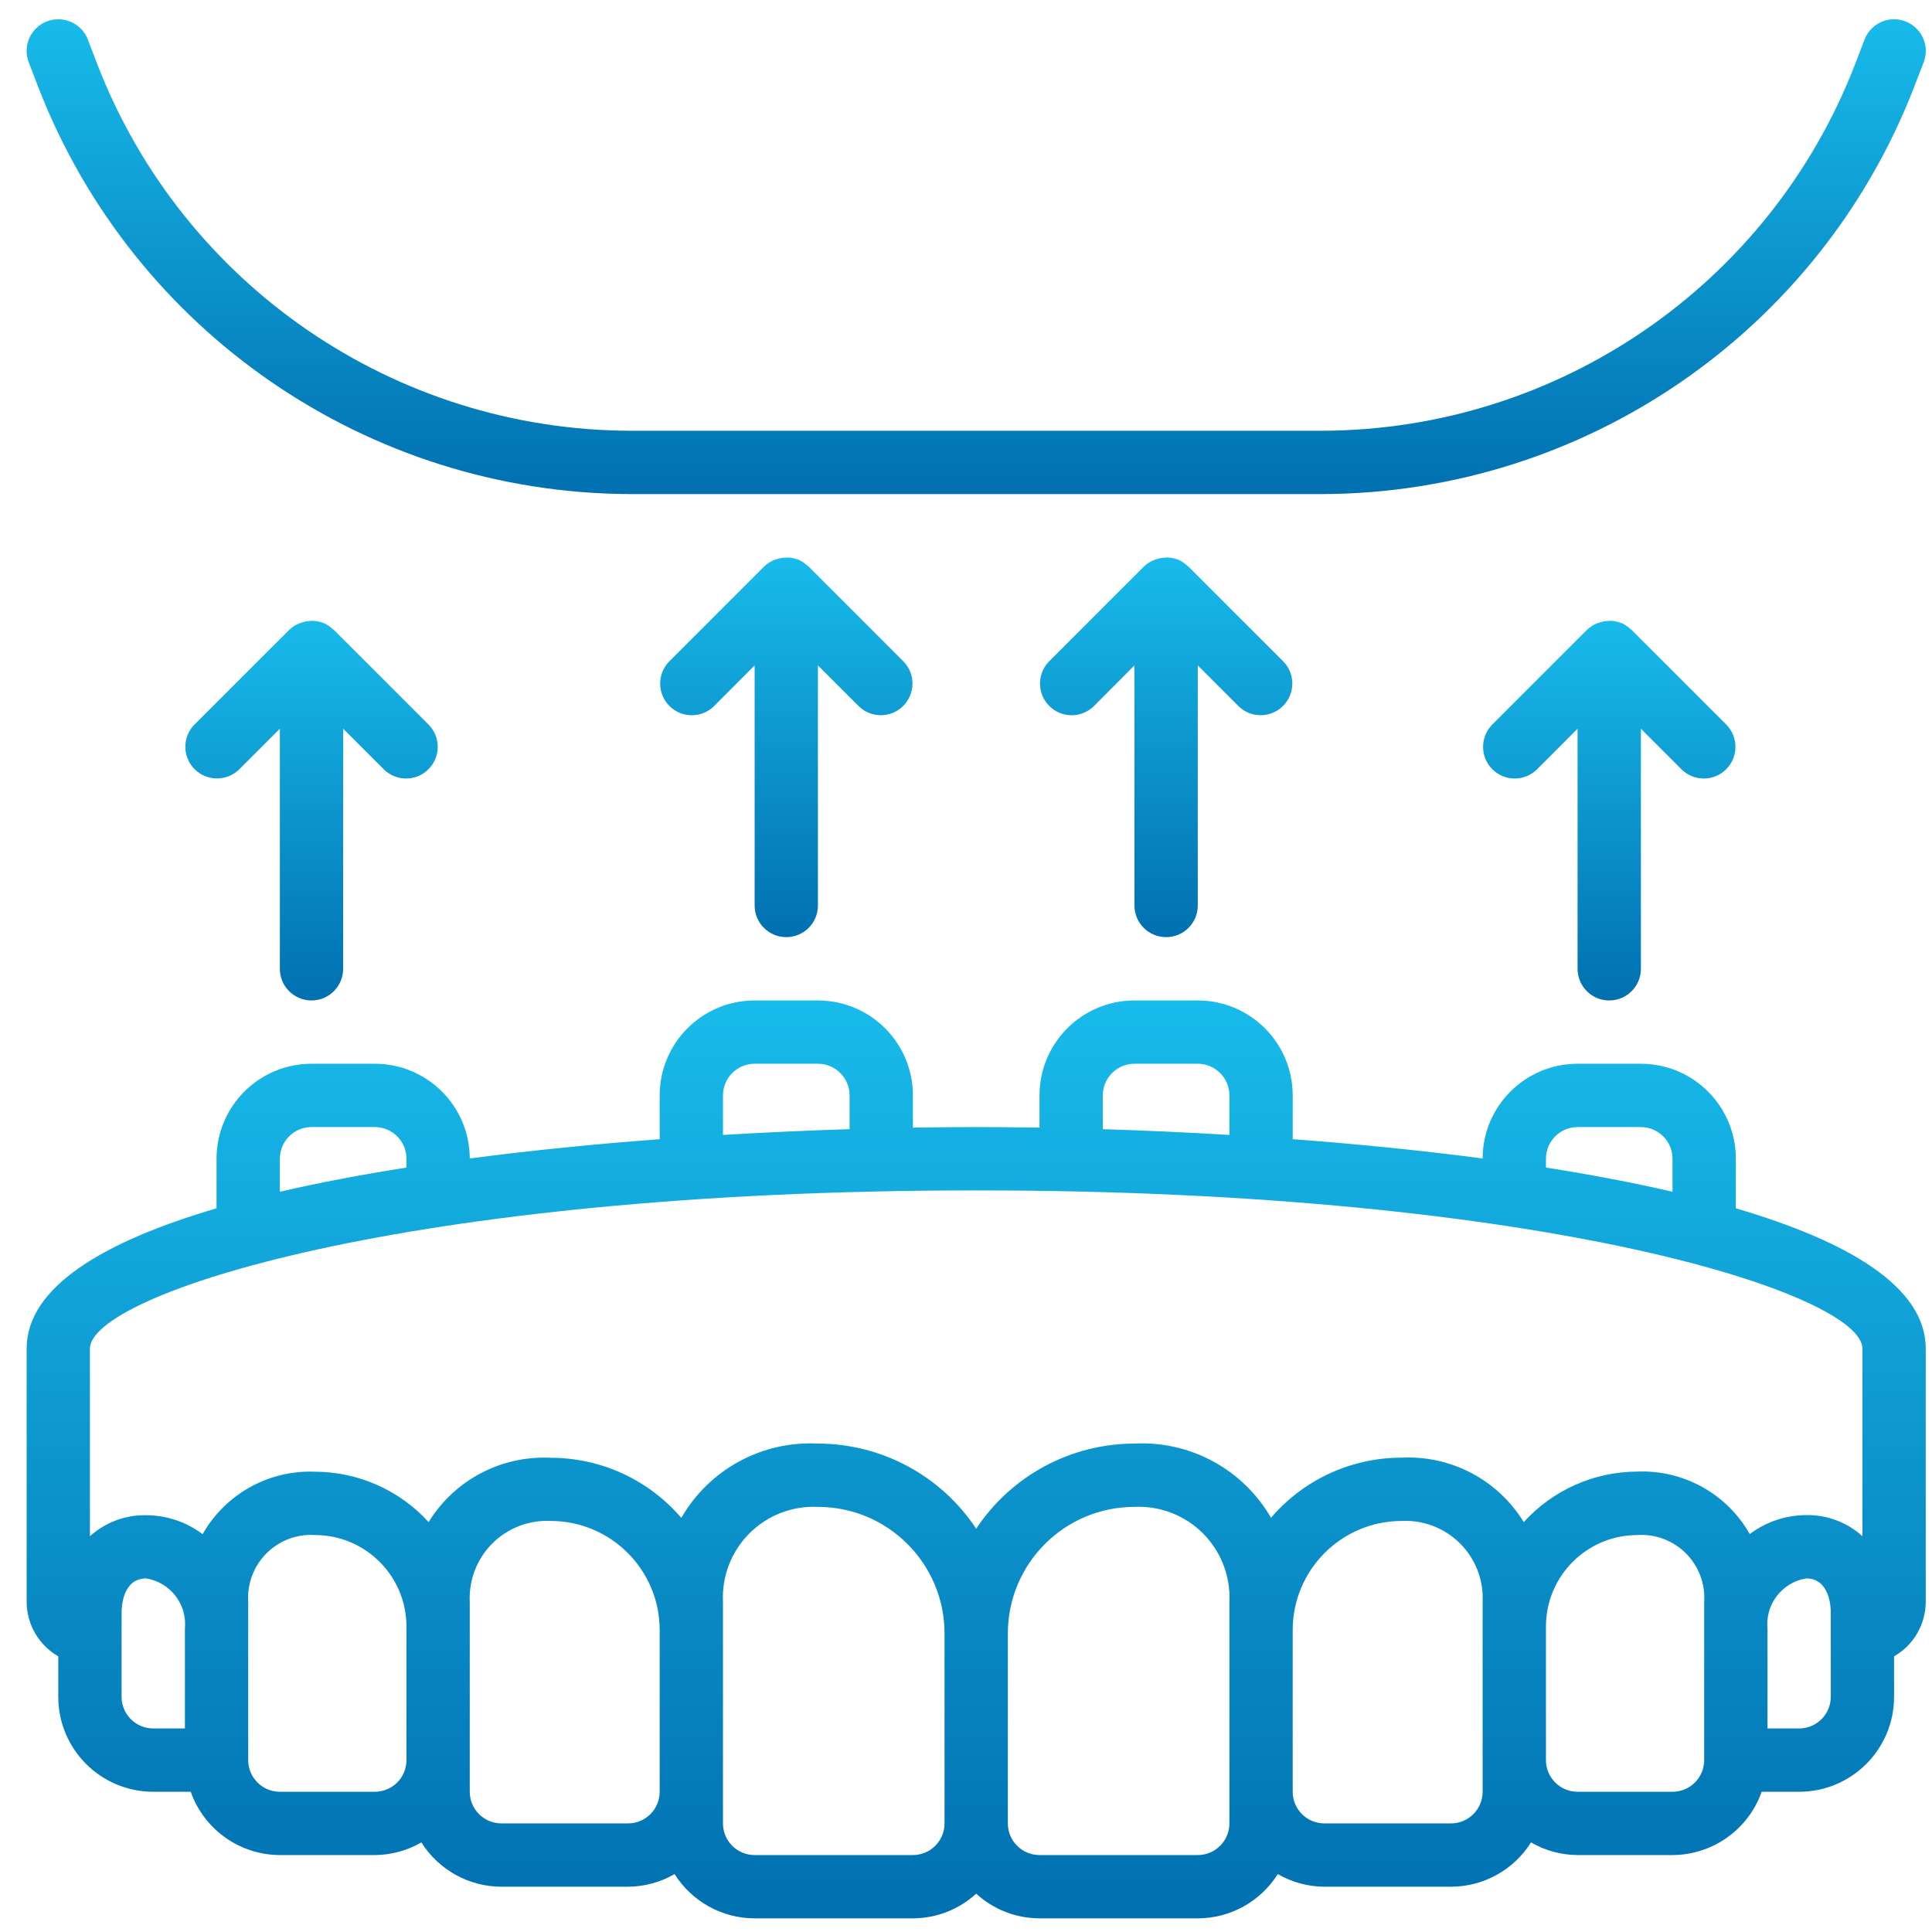 <svg width="62" height="62" viewBox="0 0 62 62" fill="none" xmlns="http://www.w3.org/2000/svg">
<g clip-path="url(#clip0)">
<path d="M55.705 38.776V37.185C55.705 35.502 54.341 34.137 52.658 34.137H50.626C48.946 34.137 47.583 35.497 47.579 37.177C45.582 36.914 43.516 36.71 41.484 36.558V35.153C41.484 33.471 40.12 32.106 38.438 32.106H36.406C34.723 32.106 33.359 33.471 33.359 35.153V36.186C32.648 36.175 31.971 36.169 31.327 36.169C30.683 36.169 30.007 36.175 29.296 36.186V35.153C29.296 33.471 27.931 32.106 26.248 32.106H24.217C22.534 32.106 21.17 33.471 21.17 35.153V36.558C19.139 36.71 17.071 36.914 15.075 37.177C15.071 35.497 13.708 34.137 12.028 34.137H9.997C8.314 34.137 6.949 35.502 6.949 37.185V38.776C3.311 39.845 0.855 41.307 0.855 43.279L0.855 51.405C0.857 52.127 1.244 52.794 1.87 53.154V54.452C1.87 56.135 3.235 57.5 4.918 57.5H6.121C6.549 58.713 7.694 59.526 8.981 59.531H12.028C12.553 59.528 13.068 59.388 13.522 59.125C14.078 60.008 15.048 60.545 16.091 60.547H20.154C20.679 60.544 21.194 60.404 21.648 60.141C22.203 61.024 23.174 61.561 24.217 61.562H29.296C30.048 61.56 30.772 61.278 31.327 60.77C31.882 61.278 32.607 61.56 33.359 61.562H38.438C39.481 61.561 40.45 61.024 41.006 60.141C41.46 60.404 41.975 60.544 42.5 60.547H46.563C47.607 60.545 48.577 60.008 49.132 59.125C49.586 59.388 50.101 59.528 50.626 59.531H53.673C54.96 59.526 56.105 58.713 56.534 57.5H57.736C59.419 57.5 60.783 56.135 60.783 54.452V53.154C61.41 52.794 61.797 52.127 61.799 51.405V43.279C61.799 41.307 59.343 39.845 55.705 38.776ZM49.611 37.185C49.611 36.624 50.065 36.169 50.626 36.169H52.658C53.219 36.169 53.673 36.624 53.673 37.185V38.245C52.402 37.95 51.032 37.692 49.611 37.469V37.185ZM35.39 35.153C35.39 34.593 35.845 34.137 36.406 34.137H38.438C38.998 34.137 39.453 34.593 39.453 35.153V36.421C38.054 36.337 36.69 36.277 35.39 36.236V35.153ZM23.201 35.153C23.201 34.593 23.656 34.137 24.217 34.137H26.248C26.809 34.137 27.264 34.593 27.264 35.153V36.236C25.964 36.277 24.6 36.337 23.201 36.421V35.153ZM8.981 37.185C8.981 36.624 9.436 36.169 9.997 36.169H12.028C12.589 36.169 13.044 36.624 13.044 37.185V37.469C11.622 37.692 10.252 37.95 8.981 38.245V37.185ZM31.327 38.201C49.729 38.201 59.768 41.553 59.768 43.279V49.299C59.275 48.852 58.629 48.609 57.963 48.621C57.309 48.623 56.673 48.837 56.152 49.23C55.42 47.939 54.028 47.165 52.545 47.225C51.156 47.228 49.833 47.817 48.899 48.846C48.069 47.491 46.566 46.698 44.98 46.778C43.367 46.777 41.836 47.482 40.788 48.707C39.891 47.153 38.198 46.233 36.406 46.326C34.362 46.328 32.455 47.354 31.327 49.059C30.2 47.354 28.292 46.328 26.248 46.326C24.454 46.233 22.76 47.154 21.864 48.711C20.816 47.486 19.284 46.781 17.672 46.782C16.087 46.703 14.585 47.493 13.755 48.846C12.821 47.819 11.499 47.233 10.113 47.229C8.628 47.168 7.235 47.942 6.502 49.234C5.981 48.84 5.345 48.627 4.691 48.625C4.026 48.612 3.38 48.853 2.886 49.299V43.279C2.886 41.553 12.925 38.201 31.327 38.201ZM3.902 54.452V51.743C3.902 51.562 3.94 50.653 4.691 50.653C5.468 50.779 6.012 51.488 5.934 52.271V55.468H4.918C4.357 55.468 3.902 55.013 3.902 54.452ZM12.028 57.5H8.981C8.42 57.5 7.965 57.045 7.965 56.484V51.405C7.928 50.826 8.142 50.258 8.552 49.848C8.963 49.437 9.53 49.223 10.109 49.261C11.729 49.263 13.042 50.575 13.044 52.195V56.484C13.044 57.045 12.589 57.5 12.028 57.5ZM20.154 58.515H16.091C15.53 58.515 15.075 58.06 15.075 57.5V51.405C15.041 50.706 15.304 50.026 15.798 49.532C16.293 49.037 16.973 48.775 17.672 48.809C19.603 48.811 21.168 50.377 21.17 52.308V57.5C21.17 58.06 20.715 58.515 20.154 58.515ZM29.296 59.531H24.217C23.656 59.531 23.201 59.076 23.201 58.515V51.405C23.161 50.586 23.47 49.787 24.05 49.207C24.63 48.627 25.429 48.318 26.248 48.358C28.492 48.358 30.311 50.177 30.311 52.421V58.515C30.311 59.076 29.857 59.531 29.296 59.531ZM39.453 58.515C39.453 59.076 38.998 59.531 38.438 59.531H33.359C32.798 59.531 32.343 59.076 32.343 58.515V52.421C32.343 50.177 34.162 48.358 36.406 48.358C37.225 48.318 38.024 48.627 38.604 49.207C39.184 49.787 39.492 50.586 39.453 51.405V58.515ZM47.579 57.5C47.579 58.06 47.124 58.515 46.563 58.515H42.5C41.939 58.515 41.484 58.06 41.484 57.5V52.308C41.486 50.377 43.051 48.811 44.983 48.809C45.681 48.775 46.361 49.037 46.856 49.532C47.35 50.026 47.613 50.706 47.579 51.405V57.5ZM54.689 56.484C54.689 57.045 54.234 57.5 53.673 57.5H50.626C50.065 57.5 49.611 57.045 49.611 56.484V52.195C49.612 50.575 50.925 49.263 52.545 49.261C53.124 49.223 53.692 49.437 54.102 49.848C54.513 50.258 54.727 50.826 54.689 51.405V56.484ZM58.752 54.452C58.752 55.013 58.297 55.468 57.736 55.468H56.721V52.271C56.642 51.488 57.186 50.779 57.963 50.653C58.715 50.653 58.752 51.567 58.752 51.743V54.452Z" fill="url(#paint0_linear)"/>
<path d="M61.411 2.833L61.732 1.999C61.934 1.475 61.672 0.887 61.148 0.686C60.624 0.484 60.036 0.746 59.835 1.27L59.515 2.104C56.774 9.144 50.006 13.793 42.451 13.823L20.206 13.823C12.65 13.793 5.88 9.145 3.139 2.104L2.819 1.27C2.618 0.746 2.03 0.484 1.506 0.686C0.982 0.887 0.721 1.475 0.922 1.999L1.243 2.833C4.289 10.656 11.809 15.82 20.204 15.855L42.448 15.855C50.844 15.821 58.365 10.656 61.411 2.833Z" fill="url(#paint1_linear)"/>
<path d="M25.233 30.074C25.794 30.074 26.248 29.62 26.248 29.059V21.353L27.562 22.667C27.96 23.051 28.594 23.046 28.985 22.654C29.377 22.262 29.383 21.629 28.998 21.231L25.951 18.183C25.942 18.174 25.929 18.171 25.92 18.163C25.833 18.078 25.733 18.009 25.621 17.96C25.613 17.96 25.603 17.96 25.595 17.953C25.493 17.915 25.385 17.894 25.275 17.891C25.241 17.891 25.208 17.893 25.174 17.897C25.089 17.902 25.004 17.918 24.924 17.946C24.889 17.955 24.855 17.967 24.822 17.981C24.709 18.029 24.606 18.099 24.518 18.184L21.47 21.232C21.085 21.63 21.091 22.263 21.483 22.655C21.874 23.047 22.508 23.053 22.907 22.668L24.217 21.353V29.059C24.217 29.62 24.672 30.074 25.233 30.074Z" fill="url(#paint2_linear)"/>
<path d="M37.422 30.074C37.983 30.074 38.438 29.62 38.438 29.059V21.353L39.751 22.667C40.149 23.051 40.783 23.046 41.175 22.654C41.566 22.262 41.572 21.629 41.187 21.231L38.14 18.183C38.131 18.174 38.118 18.171 38.109 18.163C38.023 18.078 37.921 18.009 37.811 17.96C37.802 17.96 37.792 17.96 37.784 17.953C37.682 17.915 37.574 17.894 37.464 17.891C37.43 17.891 37.396 17.893 37.362 17.897C37.277 17.902 37.194 17.918 37.113 17.946C37.078 17.955 37.044 17.967 37.011 17.981C36.898 18.029 36.795 18.099 36.706 18.184L33.659 21.232C33.275 21.63 33.28 22.263 33.672 22.655C34.063 23.047 34.697 23.053 35.096 22.668L36.406 21.353V29.059C36.406 29.62 36.861 30.074 37.422 30.074Z" fill="url(#paint3_linear)"/>
<path d="M51.642 32.106C52.203 32.106 52.658 31.651 52.658 31.09V23.385L53.971 24.698C54.37 25.083 55.003 25.078 55.395 24.686C55.787 24.294 55.792 23.661 55.407 23.262L52.36 20.215C52.351 20.205 52.339 20.203 52.33 20.194C52.243 20.11 52.142 20.041 52.031 19.991C52.022 19.991 52.013 19.991 52.003 19.985C51.901 19.947 51.794 19.926 51.684 19.922C51.651 19.922 51.617 19.925 51.583 19.928C51.498 19.933 51.413 19.95 51.332 19.977C51.298 19.988 51.266 19.998 51.231 20.012C51.118 20.06 51.014 20.129 50.926 20.215L47.879 23.262C47.494 23.661 47.499 24.294 47.891 24.686C48.283 25.078 48.916 25.083 49.315 24.698L50.626 23.385V31.09C50.626 31.651 51.081 32.106 51.642 32.106Z" fill="url(#paint4_linear)"/>
<path d="M9.997 32.106C10.557 32.106 11.012 31.651 11.012 31.09V23.385L12.326 24.698C12.724 25.083 13.358 25.078 13.749 24.686C14.141 24.294 14.147 23.66 13.762 23.262L10.715 20.215C10.706 20.205 10.693 20.203 10.684 20.194C10.597 20.11 10.496 20.041 10.385 19.991C10.377 19.991 10.367 19.991 10.358 19.985C10.256 19.947 10.148 19.926 10.039 19.923C10.005 19.923 9.972 19.924 9.938 19.928C9.852 19.933 9.768 19.95 9.687 19.977C9.534 20.021 9.395 20.102 9.281 20.213L6.233 23.26C5.848 23.658 5.854 24.292 6.246 24.684C6.637 25.075 7.271 25.081 7.67 24.696L8.981 23.385V31.09C8.981 31.651 9.435 32.106 9.997 32.106Z" fill="url(#paint5_linear)"/>
</g>
<defs>
<linearGradient id="paint0_linear" x1="31.327" y1="32.106" x2="31.327" y2="61.562" gradientUnits="userSpaceOnUse">
<stop stop-color="#18BBEB"/>
<stop offset="1" stop-color="#0170B0"/>
</linearGradient>
<linearGradient id="paint1_linear" x1="31.327" y1="0.618" x2="31.327" y2="15.855" gradientUnits="userSpaceOnUse">
<stop stop-color="#18BBEB"/>
<stop offset="1" stop-color="#0170B0"/>
</linearGradient>
<linearGradient id="paint2_linear" x1="25.234" y1="17.891" x2="25.234" y2="30.074" gradientUnits="userSpaceOnUse">
<stop stop-color="#18BBEB"/>
<stop offset="1" stop-color="#0170B0"/>
</linearGradient>
<linearGradient id="paint3_linear" x1="37.423" y1="17.891" x2="37.423" y2="30.074" gradientUnits="userSpaceOnUse">
<stop stop-color="#18BBEB"/>
<stop offset="1" stop-color="#0170B0"/>
</linearGradient>
<linearGradient id="paint4_linear" x1="51.643" y1="19.922" x2="51.643" y2="32.106" gradientUnits="userSpaceOnUse">
<stop stop-color="#18BBEB"/>
<stop offset="1" stop-color="#0170B0"/>
</linearGradient>
<linearGradient id="paint5_linear" x1="9.998" y1="19.923" x2="9.998" y2="32.106" gradientUnits="userSpaceOnUse">
<stop stop-color="#18BBEB"/>
<stop offset="1" stop-color="#0170B0"/>
</linearGradient>
<clipPath id="clip0">
<rect width="60.946" height="60.946" fill="white" transform="translate(0.854 0.615)"/>
</clipPath>
</defs>
</svg>
